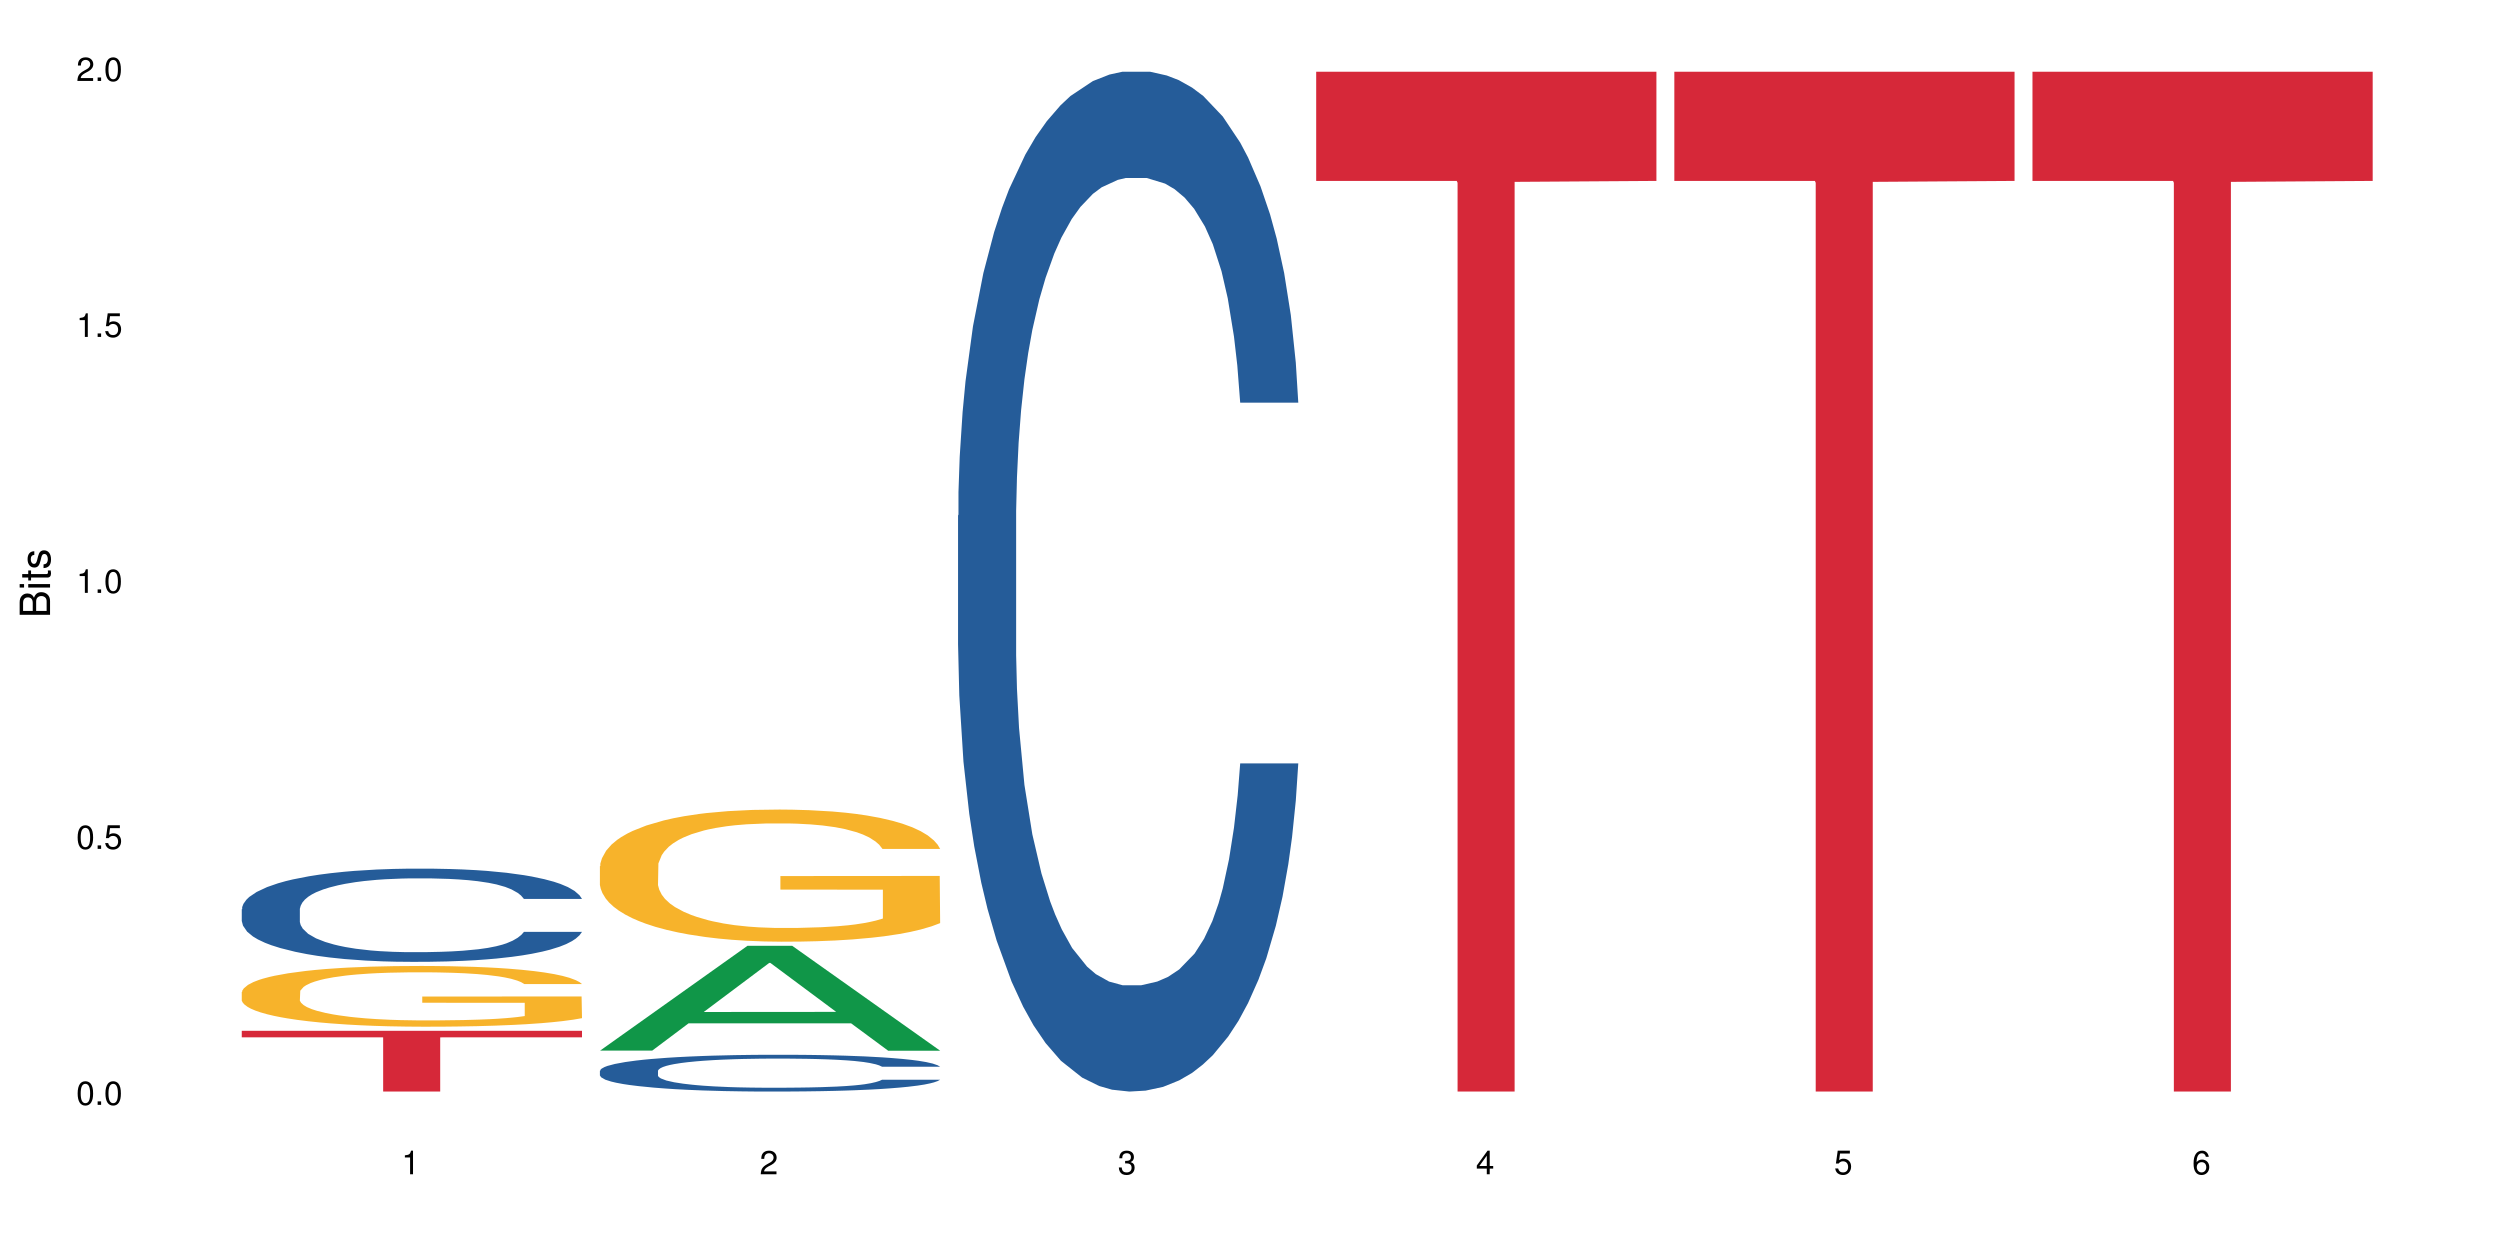 <?xml version="1.0" encoding="UTF-8"?>
<svg xmlns="http://www.w3.org/2000/svg" xmlns:xlink="http://www.w3.org/1999/xlink" width="720pt" height="360pt" viewBox="0 0 720 360" version="1.1">
<defs>
<g>
<symbol overflow="visible" id="glyph0-0">
<path style="stroke:none;" d=""/>
</symbol>
<symbol overflow="visible" id="glyph0-1">
<path style="stroke:none;" d="M 2.641 -6.797 C 2 -6.797 1.422 -6.531 1.078 -6.047 C 0.641 -5.453 0.406 -4.547 0.406 -3.297 C 0.406 -1 1.188 0.219 2.641 0.219 C 4.078 0.219 4.859 -1 4.859 -3.234 C 4.859 -4.562 4.656 -5.438 4.203 -6.047 C 3.844 -6.531 3.281 -6.797 2.641 -6.797 Z M 2.641 -6.047 C 3.547 -6.047 4 -5.125 4 -3.312 C 4 -1.375 3.562 -0.484 2.625 -0.484 C 1.734 -0.484 1.281 -1.422 1.281 -3.281 C 1.281 -5.141 1.734 -6.047 2.641 -6.047 Z M 2.641 -6.047 "/>
</symbol>
<symbol overflow="visible" id="glyph0-2">
<path style="stroke:none;" d="M 1.828 -1 L 0.828 -1 L 0.828 0 L 1.828 0 Z M 1.828 -1 "/>
</symbol>
<symbol overflow="visible" id="glyph0-3">
<path style="stroke:none;" d="M 4.562 -6.797 L 1.062 -6.797 L 0.547 -3.094 L 1.328 -3.094 C 1.719 -3.562 2.047 -3.734 2.578 -3.734 C 3.484 -3.734 4.062 -3.109 4.062 -2.094 C 4.062 -1.125 3.484 -0.531 2.578 -0.531 C 1.828 -0.531 1.375 -0.906 1.188 -1.672 L 0.328 -1.672 C 0.453 -1.109 0.547 -0.844 0.75 -0.594 C 1.125 -0.078 1.828 0.219 2.594 0.219 C 3.969 0.219 4.922 -0.781 4.922 -2.219 C 4.922 -3.562 4.031 -4.484 2.719 -4.484 C 2.25 -4.484 1.859 -4.359 1.469 -4.062 L 1.734 -5.969 L 4.562 -5.969 Z M 4.562 -6.797 "/>
</symbol>
<symbol overflow="visible" id="glyph0-4">
<path style="stroke:none;" d="M 2.484 -4.844 L 2.484 0 L 3.328 0 L 3.328 -6.797 L 2.766 -6.797 C 2.469 -5.75 2.281 -5.609 0.984 -5.453 L 0.984 -4.844 Z M 2.484 -4.844 "/>
</symbol>
<symbol overflow="visible" id="glyph0-5">
<path style="stroke:none;" d="M 4.859 -0.828 L 1.281 -0.828 C 1.359 -1.391 1.672 -1.75 2.5 -2.234 L 3.469 -2.75 C 4.406 -3.266 4.906 -3.969 4.906 -4.812 C 4.906 -5.375 4.672 -5.906 4.266 -6.266 C 3.859 -6.625 3.375 -6.797 2.719 -6.797 C 1.859 -6.797 1.219 -6.5 0.844 -5.922 C 0.609 -5.562 0.5 -5.125 0.484 -4.438 L 1.328 -4.438 C 1.359 -4.906 1.406 -5.188 1.531 -5.406 C 1.75 -5.812 2.188 -6.062 2.703 -6.062 C 3.469 -6.062 4.031 -5.516 4.031 -4.781 C 4.031 -4.25 3.719 -3.797 3.125 -3.438 L 2.234 -2.938 C 0.812 -2.141 0.406 -1.5 0.328 0 L 4.859 0 Z M 4.859 -0.828 "/>
</symbol>
<symbol overflow="visible" id="glyph0-6">
<path style="stroke:none;" d="M 2.125 -3.125 L 2.578 -3.125 C 3.516 -3.125 3.984 -2.703 3.984 -1.891 C 3.984 -1.031 3.469 -0.531 2.578 -0.531 C 1.656 -0.531 1.203 -0.984 1.156 -1.969 L 0.312 -1.969 C 0.344 -1.422 0.438 -1.078 0.609 -0.766 C 0.953 -0.109 1.625 0.219 2.547 0.219 C 3.953 0.219 4.859 -0.609 4.859 -1.906 C 4.859 -2.766 4.516 -3.25 3.703 -3.516 C 4.344 -3.766 4.656 -4.25 4.656 -4.938 C 4.656 -6.109 3.875 -6.797 2.578 -6.797 C 1.203 -6.797 0.484 -6.047 0.453 -4.609 L 1.297 -4.609 C 1.312 -5.016 1.344 -5.25 1.453 -5.453 C 1.641 -5.828 2.062 -6.062 2.594 -6.062 C 3.344 -6.062 3.797 -5.625 3.797 -4.906 C 3.797 -4.422 3.609 -4.141 3.25 -3.984 C 3.016 -3.891 2.719 -3.844 2.125 -3.844 Z M 2.125 -3.125 "/>
</symbol>
<symbol overflow="visible" id="glyph0-7">
<path style="stroke:none;" d="M 3.141 -1.625 L 3.141 0 L 3.984 0 L 3.984 -1.625 L 4.984 -1.625 L 4.984 -2.391 L 3.984 -2.391 L 3.984 -6.797 L 3.359 -6.797 L 0.266 -2.516 L 0.266 -1.625 Z M 3.141 -2.391 L 1 -2.391 L 3.141 -5.359 Z M 3.141 -2.391 "/>
</symbol>
<symbol overflow="visible" id="glyph0-8">
<path style="stroke:none;" d="M 4.781 -5.031 C 4.609 -6.141 3.891 -6.797 2.844 -6.797 C 2.094 -6.797 1.422 -6.438 1.031 -5.828 C 0.609 -5.172 0.406 -4.344 0.406 -3.094 C 0.406 -1.953 0.578 -1.234 0.984 -0.625 C 1.359 -0.078 1.953 0.219 2.703 0.219 C 3.984 0.219 4.922 -0.734 4.922 -2.078 C 4.922 -3.344 4.062 -4.234 2.844 -4.234 C 2.172 -4.234 1.641 -3.969 1.281 -3.469 C 1.281 -5.125 1.828 -6.047 2.797 -6.047 C 3.391 -6.047 3.797 -5.672 3.938 -5.031 Z M 2.734 -3.484 C 3.547 -3.484 4.062 -2.922 4.062 -2 C 4.062 -1.156 3.484 -0.531 2.703 -0.531 C 1.922 -0.531 1.328 -1.188 1.328 -2.047 C 1.328 -2.891 1.906 -3.484 2.734 -3.484 Z M 2.734 -3.484 "/>
</symbol>
<symbol overflow="visible" id="glyph1-0">
<path style="stroke:none;" d=""/>
</symbol>
<symbol overflow="visible" id="glyph1-1">
<path style="stroke:none;" d="M 0 -0.953 L 0 -4.891 C 0 -5.719 -0.234 -6.344 -0.734 -6.797 C -1.188 -7.234 -1.812 -7.469 -2.5 -7.469 C -3.547 -7.469 -4.188 -7 -4.625 -5.875 C -4.984 -6.672 -5.641 -7.094 -6.531 -7.094 C -7.156 -7.094 -7.734 -6.859 -8.141 -6.391 C -8.562 -5.938 -8.75 -5.344 -8.75 -4.5 L -8.75 -0.953 Z M -4.984 -2.062 L -7.766 -2.062 L -7.766 -4.219 C -7.766 -4.844 -7.688 -5.203 -7.453 -5.5 C -7.219 -5.812 -6.859 -5.969 -6.375 -5.969 C -5.906 -5.969 -5.531 -5.812 -5.297 -5.5 C -5.062 -5.203 -4.984 -4.844 -4.984 -4.219 Z M -0.984 -2.062 L -4 -2.062 L -4 -4.781 C -4 -5.328 -3.859 -5.688 -3.578 -5.953 C -3.297 -6.219 -2.922 -6.359 -2.484 -6.359 C -2.062 -6.359 -1.688 -6.219 -1.406 -5.953 C -1.109 -5.688 -0.984 -5.328 -0.984 -4.781 Z M -0.984 -2.062 "/>
</symbol>
<symbol overflow="visible" id="glyph1-2">
<path style="stroke:none;" d="M -6.281 -1.797 L -6.281 -0.797 L 0 -0.797 L 0 -1.797 Z M -8.75 -1.797 L -8.75 -0.797 L -7.484 -0.797 L -7.484 -1.797 Z M -8.75 -1.797 "/>
</symbol>
<symbol overflow="visible" id="glyph1-3">
<path style="stroke:none;" d="M -6.281 -3.047 L -6.281 -2.016 L -8.016 -2.016 L -8.016 -1.016 L -6.281 -1.016 L -6.281 -0.172 L -5.469 -0.172 L -5.469 -1.016 L -0.719 -1.016 C -0.078 -1.016 0.281 -1.453 0.281 -2.234 C 0.281 -2.469 0.25 -2.719 0.188 -3.047 L -0.641 -3.047 C -0.609 -2.922 -0.594 -2.766 -0.594 -2.562 C -0.594 -2.141 -0.719 -2.016 -1.156 -2.016 L -5.469 -2.016 L -5.469 -3.047 Z M -6.281 -3.047 "/>
</symbol>
<symbol overflow="visible" id="glyph1-4">
<path style="stroke:none;" d="M -4.531 -5.25 C -5.766 -5.25 -6.469 -4.422 -6.469 -2.969 C -6.469 -1.516 -5.719 -0.562 -4.547 -0.562 C -3.562 -0.562 -3.094 -1.062 -2.734 -2.562 L -2.516 -3.484 C -2.344 -4.188 -2.094 -4.469 -1.625 -4.469 C -1.047 -4.469 -0.641 -3.875 -0.641 -3 C -0.641 -2.453 -0.797 -2 -1.062 -1.75 C -1.25 -1.594 -1.422 -1.531 -1.875 -1.469 L -1.875 -0.406 C -0.422 -0.453 0.281 -1.266 0.281 -2.922 C 0.281 -4.5 -0.5 -5.516 -1.719 -5.516 C -2.656 -5.516 -3.172 -4.984 -3.469 -3.734 L -3.703 -2.766 C -3.891 -1.953 -4.156 -1.609 -4.594 -1.609 C -5.172 -1.609 -5.547 -2.125 -5.547 -2.938 C -5.547 -3.75 -5.203 -4.172 -4.531 -4.203 Z M -4.531 -5.25 "/>
</symbol>
</g>
</defs>
<g id="surface1042">
<rect x="0" y="0" width="720" height="360" style="fill:rgb(100%,100%,100%);fill-opacity:1;stroke:none;"/>
<path style=" stroke:none;fill-rule:nonzero;fill:rgb(14.51%,36.078%,60%);fill-opacity:1;" d="M 69.629 261.859 L 69.75 261.832 L 69.75 261.246 L 70.105 260.312 L 70.945 259.137 L 71.781 258.324 L 73.93 256.879 L 76.918 255.48 L 80.027 254.402 L 82.297 253.762 L 84.328 253.273 L 88.988 252.363 L 91.977 251.898 L 95.203 251.48 L 99.145 251.066 L 102.012 250.82 L 108.465 250.426 L 113.246 250.254 L 116.949 250.184 L 124.957 250.184 L 129.734 250.281 L 133.203 250.402 L 137.023 250.598 L 140.25 250.82 L 145.867 251.359 L 150.887 252.047 L 153.156 252.438 L 156.742 253.199 L 159.492 253.934 L 161.402 254.574 L 163.555 255.48 L 165.465 256.586 L 166.898 257.836 L 167.617 258.891 L 150.887 258.891 L 150.051 257.91 L 149.094 257.148 L 147.301 256.145 L 145.508 255.43 L 143 254.719 L 140.73 254.254 L 137.621 253.789 L 134.875 253.492 L 132.008 253.273 L 129.258 253.125 L 124 252.977 L 117.906 252.977 L 115.637 253.027 L 110.977 253.223 L 108.465 253.395 L 104.879 253.738 L 102.371 254.059 L 99.383 254.547 L 97.352 254.965 L 94.844 255.602 L 93.051 256.168 L 91.02 256.977 L 89.824 257.59 L 88.75 258.277 L 87.793 259.086 L 87.074 259.945 L 86.598 260.852 L 86.359 261.734 L 86.359 265.539 L 86.598 266.422 L 87.195 267.449 L 88.75 268.945 L 91.02 270.246 L 93.648 271.277 L 96.156 272.012 L 97.59 272.355 L 99.504 272.75 L 102.492 273.238 L 106.793 273.73 L 109.301 273.926 L 113.125 274.121 L 117.07 274.223 L 122.328 274.223 L 126.988 274.121 L 130.094 274 L 133.32 273.805 L 137.742 273.387 L 140.492 272.996 L 142.879 272.527 L 144.672 272.062 L 145.867 271.672 L 147.66 270.91 L 149.094 270.074 L 150.168 269.219 L 150.887 268.383 L 167.617 268.383 L 166.898 269.363 L 165.824 270.32 L 164.75 271.031 L 163.074 271.891 L 161.164 272.652 L 158.414 273.508 L 156.145 274.074 L 153.156 274.688 L 150.41 275.152 L 147.422 275.57 L 143 276.062 L 140.133 276.305 L 137.023 276.527 L 133.32 276.723 L 128.66 276.895 L 123.641 276.992 L 118.98 277.016 L 113.961 276.969 L 110.258 276.871 L 105.359 276.648 L 99.266 276.207 L 94.844 275.742 L 91.379 275.277 L 88.391 274.785 L 85.043 274.121 L 80.742 273.043 L 78.113 272.211 L 76.32 271.523 L 74.289 270.566 L 72.855 269.707 L 71.184 268.332 L 69.988 266.594 L 69.629 265.242 Z M 69.629 261.859 "/>
<path style=" stroke:none;fill-rule:nonzero;fill:rgb(96.863%,70.196%,16.863%);fill-opacity:1;" d="M 69.629 285.691 L 69.75 285.676 L 69.75 285.355 L 70.227 284.637 L 71.422 283.645 L 72.977 282.832 L 74.648 282.191 L 75.723 281.855 L 77.516 281.375 L 79.07 281.023 L 83.012 280.305 L 88.031 279.637 L 90.781 279.348 L 93.887 279.074 L 98.309 278.773 L 100.34 278.66 L 106.555 278.406 L 113.605 278.246 L 121.371 278.195 L 124.957 278.215 L 129.855 278.277 L 136.547 278.453 L 140.371 278.613 L 143.359 278.773 L 146.465 278.98 L 150.289 279.301 L 153.875 279.684 L 156.742 280.066 L 159.609 280.547 L 162 281.059 L 164.031 281.617 L 165.824 282.289 L 166.898 282.848 L 167.617 283.406 L 151.008 283.406 L 150.051 282.848 L 148.977 282.414 L 147.184 281.887 L 145.391 281.504 L 143.598 281.199 L 140.25 280.785 L 137.383 280.531 L 133.801 280.305 L 130.332 280.164 L 126.391 280.066 L 124 280.035 L 117.668 280.035 L 111.93 280.145 L 108.586 280.273 L 106.195 280.402 L 102.848 280.641 L 100.816 280.832 L 99.621 280.961 L 96.039 281.457 L 93.648 281.902 L 92.332 282.207 L 90.66 282.688 L 89.465 283.117 L 88.152 283.758 L 87.434 284.238 L 86.477 285.324 L 86.359 288.199 L 86.719 288.809 L 87.434 289.461 L 88.391 290.039 L 89.824 290.645 L 91.258 291.109 L 93.77 291.73 L 95.918 292.148 L 97.59 292.418 L 100.816 292.852 L 102.133 292.992 L 105.238 293.281 L 108.465 293.504 L 112.41 293.695 L 115.395 293.793 L 120.176 293.871 L 126.27 293.871 L 133.441 293.777 L 137.98 293.648 L 141.09 293.52 L 143.121 293.41 L 145.629 293.234 L 147.422 293.074 L 149.094 292.898 L 151.125 292.625 L 151.125 288.809 L 121.609 288.793 L 121.609 287 L 167.496 286.984 L 167.617 293.234 L 165.105 293.664 L 162 294.082 L 159.012 294.398 L 155.906 294.672 L 151.484 294.977 L 147.898 295.168 L 142.402 295.391 L 137.383 295.535 L 132.125 295.629 L 127.465 295.68 L 121.969 295.695 L 117.07 295.66 L 111.812 295.566 L 107.629 295.438 L 103.805 295.277 L 99.98 295.07 L 95.203 294.734 L 92.094 294.465 L 88.867 294.129 L 85.641 293.73 L 82.773 293.297 L 80.863 292.961 L 78.949 292.578 L 76.918 292.098 L 75.008 291.555 L 73.574 291.059 L 72.258 290.5 L 71.301 289.973 L 70.348 289.254 L 69.867 288.68 L 69.629 288.184 Z M 69.629 285.691 "/>
<path style=" stroke:none;fill-rule:nonzero;fill:rgb(83.922%,15.686%,22.353%);fill-opacity:1;" d="M 69.629 296.875 L 167.617 296.875 L 167.617 298.746 L 126.777 298.762 L 126.777 314.371 L 110.348 314.371 L 110.348 298.781 L 110.109 298.746 L 69.629 298.746 Z M 69.629 296.875 "/>
<path style=" stroke:none;fill-rule:nonzero;fill:rgb(6.275%,58.824%,28.235%);fill-opacity:1;" d="M 172.773 302.57 L 172.879 302.543 L 215.277 272.391 L 228.152 272.391 L 270.762 302.602 L 255.789 302.602 L 245.113 294.715 L 198.316 294.715 L 187.848 302.57 L 172.773 302.57 L 202.82 291.453 L 240.82 291.422 L 221.871 277.324 L 221.664 277.297 L 221.453 277.383 L 202.715 291.422 L 202.82 291.453 Z M 172.773 302.57 "/>
<path style=" stroke:none;fill-rule:nonzero;fill:rgb(14.51%,36.078%,60%);fill-opacity:1;" d="M 172.773 308.387 L 172.895 308.379 L 172.895 308.145 L 173.25 307.777 L 174.09 307.312 L 174.926 306.992 L 177.074 306.422 L 180.062 305.871 L 183.168 305.445 L 185.441 305.191 L 187.473 305 L 192.133 304.641 L 195.121 304.457 L 198.344 304.293 L 202.289 304.129 L 205.156 304.031 L 211.609 303.875 L 216.391 303.809 L 220.094 303.777 L 228.102 303.777 L 232.879 303.816 L 236.344 303.867 L 240.168 303.945 L 243.395 304.031 L 249.012 304.242 L 254.031 304.516 L 256.301 304.672 L 259.887 304.969 L 262.633 305.262 L 264.547 305.512 L 266.699 305.871 L 268.609 306.305 L 270.043 306.801 L 270.762 307.215 L 254.031 307.215 L 253.195 306.828 L 252.238 306.527 L 250.445 306.133 L 248.652 305.852 L 246.145 305.57 L 243.875 305.387 L 240.766 305.203 L 238.02 305.086 L 235.152 305 L 232.402 304.941 L 227.145 304.883 L 221.051 304.883 L 218.781 304.902 L 214.121 304.98 L 211.609 305.047 L 208.023 305.184 L 205.516 305.309 L 202.527 305.504 L 200.496 305.668 L 197.988 305.918 L 196.195 306.141 L 194.164 306.461 L 192.969 306.703 L 191.895 306.973 L 190.938 307.293 L 190.219 307.633 L 189.742 307.992 L 189.504 308.34 L 189.504 309.84 L 189.742 310.188 L 190.34 310.594 L 191.895 311.184 L 194.164 311.699 L 196.793 312.105 L 199.301 312.395 L 200.734 312.531 L 202.648 312.688 L 205.637 312.879 L 209.938 313.074 L 212.445 313.152 L 216.27 313.227 L 220.215 313.266 L 225.473 313.266 L 230.133 313.227 L 233.238 313.18 L 236.465 313.102 L 240.887 312.938 L 243.637 312.781 L 246.023 312.598 L 247.816 312.414 L 249.012 312.262 L 250.805 311.961 L 252.238 311.629 L 253.312 311.293 L 254.031 310.961 L 270.762 310.961 L 270.043 311.352 L 268.969 311.727 L 267.891 312.008 L 266.219 312.348 L 264.309 312.648 L 261.559 312.984 L 259.289 313.207 L 256.301 313.449 L 253.555 313.637 L 250.566 313.801 L 246.145 313.992 L 243.277 314.09 L 240.168 314.176 L 236.465 314.254 L 231.805 314.32 L 226.785 314.359 L 222.125 314.371 L 217.105 314.352 L 213.402 314.312 L 208.504 314.227 L 202.41 314.051 L 197.988 313.867 L 194.523 313.684 L 191.535 313.488 L 188.188 313.227 L 183.887 312.801 L 181.258 312.473 L 179.465 312.203 L 177.434 311.824 L 176 311.484 L 174.328 310.945 L 173.133 310.258 L 172.773 309.723 Z M 172.773 308.387 "/>
<path style=" stroke:none;fill-rule:nonzero;fill:rgb(96.863%,70.196%,16.863%);fill-opacity:1;" d="M 172.773 249.453 L 172.895 249.418 L 172.895 248.723 L 173.371 247.16 L 174.566 245.004 L 176.121 243.234 L 177.793 241.844 L 178.867 241.113 L 180.66 240.07 L 182.215 239.305 L 186.156 237.742 L 191.176 236.281 L 193.926 235.656 L 197.031 235.066 L 201.453 234.406 L 203.484 234.16 L 209.699 233.605 L 216.75 233.258 L 224.516 233.152 L 228.102 233.188 L 233 233.328 L 239.691 233.711 L 243.516 234.059 L 246.504 234.406 L 249.609 234.855 L 253.434 235.551 L 257.02 236.387 L 259.887 237.219 L 262.754 238.262 L 265.145 239.375 L 267.176 240.59 L 268.969 242.051 L 270.043 243.266 L 270.762 244.484 L 254.152 244.484 L 253.195 243.266 L 252.117 242.328 L 250.328 241.184 L 248.535 240.348 L 246.742 239.688 L 243.395 238.785 L 240.527 238.227 L 236.941 237.742 L 233.477 237.43 L 229.535 237.219 L 227.145 237.152 L 220.812 237.152 L 215.074 237.395 L 211.73 237.672 L 209.34 237.949 L 205.992 238.473 L 203.961 238.887 L 202.766 239.168 L 199.184 240.242 L 196.793 241.219 L 195.477 241.879 L 193.805 242.922 L 192.609 243.859 L 191.297 245.25 L 190.578 246.293 L 189.621 248.656 L 189.504 254.91 L 189.863 256.23 L 190.578 257.656 L 191.535 258.906 L 192.969 260.227 L 194.402 261.234 L 196.91 262.59 L 199.062 263.496 L 200.734 264.086 L 203.961 265.023 L 205.277 265.336 L 208.383 265.961 L 211.609 266.449 L 215.555 266.867 L 218.539 267.074 L 223.32 267.25 L 229.414 267.25 L 236.586 267.039 L 241.125 266.762 L 244.23 266.484 L 246.266 266.242 L 248.773 265.859 L 250.566 265.512 L 252.238 265.129 L 254.27 264.539 L 254.27 256.23 L 224.754 256.195 L 224.754 252.305 L 270.641 252.27 L 270.762 265.859 L 268.25 266.797 L 265.145 267.699 L 262.156 268.395 L 259.051 268.984 L 254.629 269.648 L 251.043 270.062 L 245.547 270.551 L 240.527 270.863 L 235.27 271.07 L 230.609 271.176 L 225.113 271.211 L 220.215 271.141 L 214.957 270.934 L 210.773 270.656 L 206.949 270.309 L 203.125 269.855 L 198.344 269.125 L 195.238 268.535 L 192.012 267.805 L 188.785 266.938 L 185.918 265.996 L 184.008 265.266 L 182.094 264.434 L 180.062 263.391 L 178.152 262.211 L 176.719 261.133 L 175.402 259.914 L 174.445 258.77 L 173.492 257.203 L 173.012 255.953 L 172.773 254.875 Z M 172.773 249.453 "/>
<path style=" stroke:none;fill-rule:nonzero;fill:rgb(14.51%,36.078%,60%);fill-opacity:1;" d="M 275.918 148.457 L 276.039 148.188 L 276.039 141.742 L 276.395 131.543 L 277.23 118.656 L 278.07 109.797 L 280.219 93.957 L 283.207 78.652 L 286.312 66.84 L 288.586 59.859 L 290.617 54.492 L 295.277 44.559 L 298.262 39.457 L 301.488 34.891 L 305.434 30.328 L 308.301 27.645 L 314.754 23.348 L 319.535 21.469 L 323.238 20.664 L 331.246 20.664 L 336.023 21.738 L 339.488 23.078 L 343.312 25.227 L 346.539 27.645 L 352.156 33.551 L 357.176 41.066 L 359.445 45.363 L 363.031 53.684 L 365.777 61.738 L 367.691 68.719 L 369.84 78.652 L 371.754 90.734 L 373.188 104.426 L 373.906 115.969 L 357.176 115.969 L 356.34 105.23 L 355.383 96.91 L 353.59 85.902 L 351.797 78.117 L 349.289 70.332 L 347.02 65.23 L 343.91 60.129 L 341.164 56.906 L 338.293 54.492 L 335.547 52.879 L 330.289 51.27 L 324.195 51.27 L 321.922 51.805 L 317.262 53.953 L 314.754 55.832 L 311.168 59.59 L 308.66 63.082 L 305.672 68.449 L 303.641 73.016 L 301.133 79.996 L 299.34 86.172 L 297.309 95.031 L 296.113 101.742 L 295.035 109.258 L 294.082 118.117 L 293.363 127.516 L 292.887 137.449 L 292.648 147.113 L 292.648 188.727 L 292.887 198.391 L 293.484 209.668 L 295.035 226.043 L 297.309 240.273 L 299.938 251.547 L 302.445 259.602 L 303.879 263.359 L 305.793 267.656 L 308.777 273.027 L 313.082 278.395 L 315.59 280.543 L 319.414 282.691 L 323.359 283.766 L 328.617 283.766 L 333.277 282.691 L 336.383 281.348 L 339.609 279.199 L 344.031 274.637 L 346.777 270.34 L 349.168 265.242 L 350.961 260.141 L 352.156 255.844 L 353.949 247.52 L 355.383 238.395 L 356.457 228.996 L 357.176 219.867 L 373.906 219.867 L 373.188 230.609 L 372.113 241.078 L 371.035 248.863 L 369.363 258.262 L 367.453 266.582 L 364.703 275.98 L 362.434 282.152 L 359.445 288.867 L 356.695 293.969 L 353.711 298.531 L 349.289 303.898 L 346.422 306.586 L 343.312 309 L 339.609 311.148 L 334.949 313.027 L 329.93 314.102 L 325.27 314.371 L 320.25 313.832 L 316.547 312.762 L 311.648 310.344 L 305.551 305.512 L 301.133 300.41 L 297.664 295.309 L 294.68 289.941 L 291.332 282.691 L 287.031 270.879 L 284.402 261.75 L 282.609 254.234 L 280.578 243.762 L 279.145 234.367 L 277.473 219.332 L 276.277 200.27 L 275.918 185.504 Z M 275.918 148.457 "/>
<path style=" stroke:none;fill-rule:nonzero;fill:rgb(83.922%,15.686%,22.353%);fill-opacity:1;" d="M 379.062 20.664 L 477.047 20.664 L 477.047 52.102 L 436.211 52.379 L 436.211 314.371 L 419.781 314.371 L 419.781 52.652 L 419.543 52.102 L 379.062 52.102 Z M 379.062 20.664 "/>
<path style=" stroke:none;fill-rule:nonzero;fill:rgb(83.922%,15.686%,22.353%);fill-opacity:1;" d="M 482.207 20.664 L 580.191 20.664 L 580.191 52.102 L 539.355 52.379 L 539.355 314.371 L 522.926 314.371 L 522.926 52.652 L 522.688 52.102 L 482.207 52.102 Z M 482.207 20.664 "/>
<path style=" stroke:none;fill-rule:nonzero;fill:rgb(83.922%,15.686%,22.353%);fill-opacity:1;" d="M 585.352 20.664 L 683.336 20.664 L 683.336 52.102 L 642.5 52.379 L 642.5 314.371 L 626.07 314.371 L 626.07 52.652 L 625.832 52.102 L 585.352 52.102 Z M 585.352 20.664 "/>
<g style="fill:rgb(0%,0%,0%);fill-opacity:1;">
  <use xlink:href="#glyph0-1" x="21.957" y="318.198"/>
  <use xlink:href="#glyph0-2" x="27.291" y="318.198"/>
  <use xlink:href="#glyph0-1" x="29.958" y="318.198"/>
</g>
<g style="fill:rgb(0%,0%,0%);fill-opacity:1;">
  <use xlink:href="#glyph0-1" x="21.957" y="244.476"/>
  <use xlink:href="#glyph0-2" x="27.291" y="244.476"/>
  <use xlink:href="#glyph0-3" x="29.958" y="244.476"/>
</g>
<g style="fill:rgb(0%,0%,0%);fill-opacity:1;">
  <use xlink:href="#glyph0-4" x="21.957" y="170.753"/>
  <use xlink:href="#glyph0-2" x="27.291" y="170.753"/>
  <use xlink:href="#glyph0-1" x="29.958" y="170.753"/>
</g>
<g style="fill:rgb(0%,0%,0%);fill-opacity:1;">
  <use xlink:href="#glyph0-4" x="21.957" y="97.034"/>
  <use xlink:href="#glyph0-2" x="27.291" y="97.034"/>
  <use xlink:href="#glyph0-3" x="29.958" y="97.034"/>
</g>
<g style="fill:rgb(0%,0%,0%);fill-opacity:1;">
  <use xlink:href="#glyph0-5" x="21.957" y="23.312"/>
  <use xlink:href="#glyph0-2" x="27.291" y="23.312"/>
  <use xlink:href="#glyph0-1" x="29.958" y="23.312"/>
</g>
<g style="fill:rgb(0%,0%,0%);fill-opacity:1;">
  <use xlink:href="#glyph0-4" x="115.621" y="338.19"/>
</g>
<g style="fill:rgb(0%,0%,0%);fill-opacity:1;">
  <use xlink:href="#glyph0-5" x="218.766" y="338.19"/>
</g>
<g style="fill:rgb(0%,0%,0%);fill-opacity:1;">
  <use xlink:href="#glyph0-6" x="321.91" y="338.19"/>
</g>
<g style="fill:rgb(0%,0%,0%);fill-opacity:1;">
  <use xlink:href="#glyph0-7" x="425.055" y="338.19"/>
</g>
<g style="fill:rgb(0%,0%,0%);fill-opacity:1;">
  <use xlink:href="#glyph0-3" x="528.199" y="338.19"/>
</g>
<g style="fill:rgb(0%,0%,0%);fill-opacity:1;">
  <use xlink:href="#glyph0-8" x="631.344" y="338.19"/>
</g>
<g style="fill:rgb(0%,0%,0%);fill-opacity:1;">
  <use xlink:href="#glyph1-1" x="14.412" y="178.016"/>
  <use xlink:href="#glyph1-2" x="14.412" y="170.012"/>
  <use xlink:href="#glyph1-3" x="14.412" y="167.348"/>
  <use xlink:href="#glyph1-4" x="14.412" y="164.012"/>
</g>
</g>
</svg>
